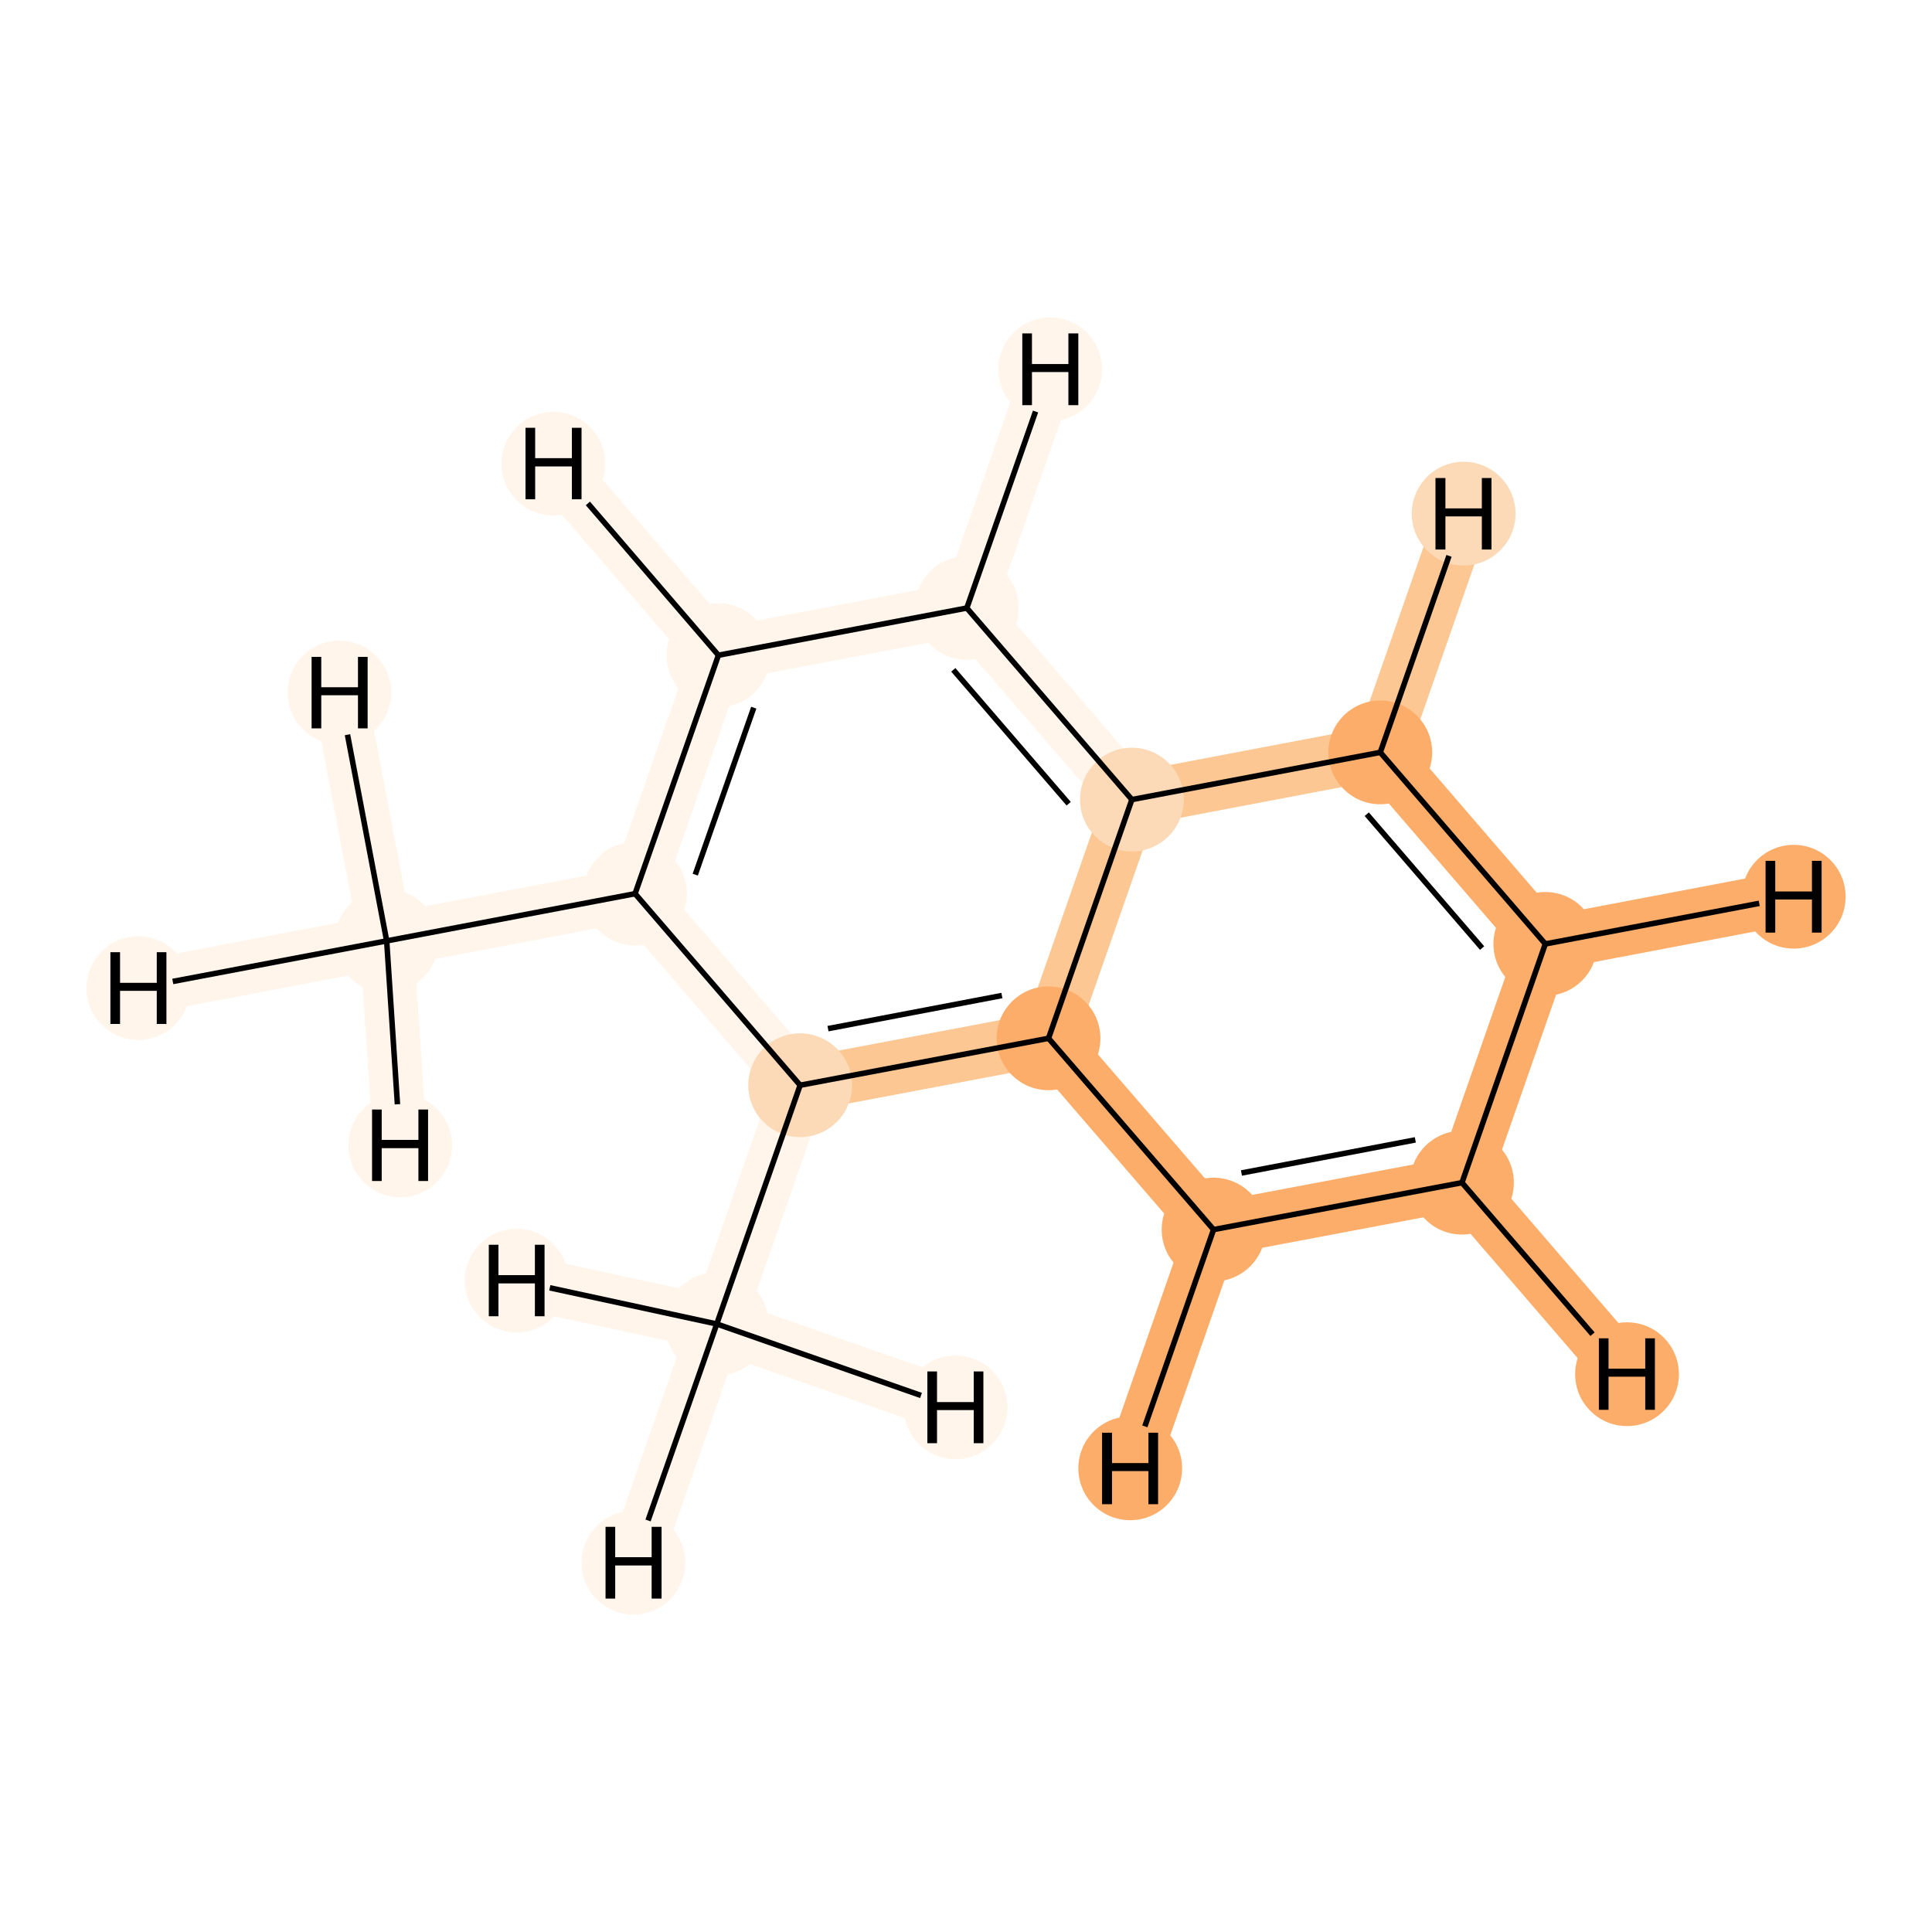 <?xml version='1.0' encoding='iso-8859-1'?>
<svg version='1.1' baseProfile='full'
              xmlns='http://www.w3.org/2000/svg'
                      xmlns:rdkit='http://www.rdkit.org/xml'
                      xmlns:xlink='http://www.w3.org/1999/xlink'
                  xml:space='preserve'
width='700px' height='700px' viewBox='0 0 700 700'>
<!-- END OF HEADER -->
<rect style='opacity:1.0;fill:#FFFFFF;stroke:none' width='700.0' height='700.0' x='0.0' y='0.0'> </rect>
<path d='M 140.1,340.9 L 230.1,323.8' style='fill:none;fill-rule:evenodd;stroke:#FFF5EB;stroke-width:19.5px;stroke-linecap:butt;stroke-linejoin:miter;stroke-opacity:1' />
<path d='M 140.1,340.9 L 50.1,358.0' style='fill:none;fill-rule:evenodd;stroke:#FFF5EB;stroke-width:19.5px;stroke-linecap:butt;stroke-linejoin:miter;stroke-opacity:1' />
<path d='M 140.1,340.9 L 145.0,415.0' style='fill:none;fill-rule:evenodd;stroke:#FFF5EB;stroke-width:19.5px;stroke-linecap:butt;stroke-linejoin:miter;stroke-opacity:1' />
<path d='M 140.1,340.9 L 123.0,250.9' style='fill:none;fill-rule:evenodd;stroke:#FFF5EB;stroke-width:19.5px;stroke-linecap:butt;stroke-linejoin:miter;stroke-opacity:1' />
<path d='M 230.1,323.8 L 260.3,237.4' style='fill:none;fill-rule:evenodd;stroke:#FFF5EB;stroke-width:19.5px;stroke-linecap:butt;stroke-linejoin:miter;stroke-opacity:1' />
<path d='M 230.1,323.8 L 289.9,393.2' style='fill:none;fill-rule:evenodd;stroke:#FFF5EB;stroke-width:19.5px;stroke-linecap:butt;stroke-linejoin:miter;stroke-opacity:1' />
<path d='M 260.3,237.4 L 350.3,220.3' style='fill:none;fill-rule:evenodd;stroke:#FFF5EB;stroke-width:19.5px;stroke-linecap:butt;stroke-linejoin:miter;stroke-opacity:1' />
<path d='M 260.3,237.4 L 200.5,168.0' style='fill:none;fill-rule:evenodd;stroke:#FFF5EB;stroke-width:19.5px;stroke-linecap:butt;stroke-linejoin:miter;stroke-opacity:1' />
<path d='M 350.3,220.3 L 410.1,289.7' style='fill:none;fill-rule:evenodd;stroke:#FFF5EB;stroke-width:19.5px;stroke-linecap:butt;stroke-linejoin:miter;stroke-opacity:1' />
<path d='M 350.3,220.3 L 380.5,133.8' style='fill:none;fill-rule:evenodd;stroke:#FFF5EB;stroke-width:19.5px;stroke-linecap:butt;stroke-linejoin:miter;stroke-opacity:1' />
<path d='M 410.1,289.7 L 379.9,376.2' style='fill:none;fill-rule:evenodd;stroke:#FDC793;stroke-width:19.5px;stroke-linecap:butt;stroke-linejoin:miter;stroke-opacity:1' />
<path d='M 410.1,289.7 L 500.1,272.6' style='fill:none;fill-rule:evenodd;stroke:#FDC793;stroke-width:19.5px;stroke-linecap:butt;stroke-linejoin:miter;stroke-opacity:1' />
<path d='M 379.9,376.2 L 289.9,393.2' style='fill:none;fill-rule:evenodd;stroke:#FDC793;stroke-width:19.5px;stroke-linecap:butt;stroke-linejoin:miter;stroke-opacity:1' />
<path d='M 379.9,376.2 L 439.7,445.5' style='fill:none;fill-rule:evenodd;stroke:#FDAD6A;stroke-width:19.5px;stroke-linecap:butt;stroke-linejoin:miter;stroke-opacity:1' />
<path d='M 289.9,393.2 L 259.7,479.7' style='fill:none;fill-rule:evenodd;stroke:#FFF5EB;stroke-width:19.5px;stroke-linecap:butt;stroke-linejoin:miter;stroke-opacity:1' />
<path d='M 259.7,479.7 L 229.5,566.2' style='fill:none;fill-rule:evenodd;stroke:#FFF5EB;stroke-width:19.5px;stroke-linecap:butt;stroke-linejoin:miter;stroke-opacity:1' />
<path d='M 259.7,479.7 L 187.2,464.0' style='fill:none;fill-rule:evenodd;stroke:#FFF5EB;stroke-width:19.5px;stroke-linecap:butt;stroke-linejoin:miter;stroke-opacity:1' />
<path d='M 259.7,479.7 L 346.2,509.9' style='fill:none;fill-rule:evenodd;stroke:#FFF5EB;stroke-width:19.5px;stroke-linecap:butt;stroke-linejoin:miter;stroke-opacity:1' />
<path d='M 439.7,445.5 L 529.7,428.5' style='fill:none;fill-rule:evenodd;stroke:#FDAD6A;stroke-width:19.5px;stroke-linecap:butt;stroke-linejoin:miter;stroke-opacity:1' />
<path d='M 439.7,445.5 L 409.5,532.0' style='fill:none;fill-rule:evenodd;stroke:#FDAD6A;stroke-width:19.5px;stroke-linecap:butt;stroke-linejoin:miter;stroke-opacity:1' />
<path d='M 529.7,428.5 L 559.9,342.0' style='fill:none;fill-rule:evenodd;stroke:#FDAD6A;stroke-width:19.5px;stroke-linecap:butt;stroke-linejoin:miter;stroke-opacity:1' />
<path d='M 529.7,428.5 L 589.5,497.9' style='fill:none;fill-rule:evenodd;stroke:#FDAD6A;stroke-width:19.5px;stroke-linecap:butt;stroke-linejoin:miter;stroke-opacity:1' />
<path d='M 559.9,342.0 L 500.1,272.6' style='fill:none;fill-rule:evenodd;stroke:#FDAD6A;stroke-width:19.5px;stroke-linecap:butt;stroke-linejoin:miter;stroke-opacity:1' />
<path d='M 559.9,342.0 L 649.9,324.9' style='fill:none;fill-rule:evenodd;stroke:#FDAD6A;stroke-width:19.5px;stroke-linecap:butt;stroke-linejoin:miter;stroke-opacity:1' />
<path d='M 500.1,272.6 L 530.3,186.1' style='fill:none;fill-rule:evenodd;stroke:#FDC793;stroke-width:19.5px;stroke-linecap:butt;stroke-linejoin:miter;stroke-opacity:1' />
<ellipse cx='140.1' cy='340.9' rx='18.3' ry='18.3'  style='fill:#FFF5EB;fill-rule:evenodd;stroke:#FFF5EB;stroke-width:1.0px;stroke-linecap:butt;stroke-linejoin:miter;stroke-opacity:1' />
<ellipse cx='230.1' cy='323.8' rx='18.3' ry='18.3'  style='fill:#FFF5EB;fill-rule:evenodd;stroke:#FFF5EB;stroke-width:1.0px;stroke-linecap:butt;stroke-linejoin:miter;stroke-opacity:1' />
<ellipse cx='260.3' cy='237.4' rx='18.3' ry='18.3'  style='fill:#FFF5EB;fill-rule:evenodd;stroke:#FFF5EB;stroke-width:1.0px;stroke-linecap:butt;stroke-linejoin:miter;stroke-opacity:1' />
<ellipse cx='350.3' cy='220.3' rx='18.3' ry='18.3'  style='fill:#FFF5EB;fill-rule:evenodd;stroke:#FFF5EB;stroke-width:1.0px;stroke-linecap:butt;stroke-linejoin:miter;stroke-opacity:1' />
<ellipse cx='410.1' cy='289.7' rx='18.3' ry='18.3'  style='fill:#FDDAB7;fill-rule:evenodd;stroke:#FDDAB7;stroke-width:1.0px;stroke-linecap:butt;stroke-linejoin:miter;stroke-opacity:1' />
<ellipse cx='379.9' cy='376.2' rx='18.3' ry='18.3'  style='fill:#FDAD6A;fill-rule:evenodd;stroke:#FDAD6A;stroke-width:1.0px;stroke-linecap:butt;stroke-linejoin:miter;stroke-opacity:1' />
<ellipse cx='289.9' cy='393.2' rx='18.3' ry='18.3'  style='fill:#FDDAB7;fill-rule:evenodd;stroke:#FDDAB7;stroke-width:1.0px;stroke-linecap:butt;stroke-linejoin:miter;stroke-opacity:1' />
<ellipse cx='259.7' cy='479.7' rx='18.3' ry='18.3'  style='fill:#FFF5EB;fill-rule:evenodd;stroke:#FFF5EB;stroke-width:1.0px;stroke-linecap:butt;stroke-linejoin:miter;stroke-opacity:1' />
<ellipse cx='439.7' cy='445.5' rx='18.3' ry='18.3'  style='fill:#FDAD6A;fill-rule:evenodd;stroke:#FDAD6A;stroke-width:1.0px;stroke-linecap:butt;stroke-linejoin:miter;stroke-opacity:1' />
<ellipse cx='529.7' cy='428.5' rx='18.3' ry='18.3'  style='fill:#FDAD6A;fill-rule:evenodd;stroke:#FDAD6A;stroke-width:1.0px;stroke-linecap:butt;stroke-linejoin:miter;stroke-opacity:1' />
<ellipse cx='559.9' cy='342.0' rx='18.3' ry='18.3'  style='fill:#FDAD6A;fill-rule:evenodd;stroke:#FDAD6A;stroke-width:1.0px;stroke-linecap:butt;stroke-linejoin:miter;stroke-opacity:1' />
<ellipse cx='500.1' cy='272.6' rx='18.3' ry='18.3'  style='fill:#FDAD6A;fill-rule:evenodd;stroke:#FDAD6A;stroke-width:1.0px;stroke-linecap:butt;stroke-linejoin:miter;stroke-opacity:1' />
<ellipse cx='50.1' cy='358.0' rx='18.3' ry='18.3'  style='fill:#FFF5EB;fill-rule:evenodd;stroke:#FFF5EB;stroke-width:1.0px;stroke-linecap:butt;stroke-linejoin:miter;stroke-opacity:1' />
<ellipse cx='145.0' cy='415.0' rx='18.3' ry='18.3'  style='fill:#FFF5EB;fill-rule:evenodd;stroke:#FFF5EB;stroke-width:1.0px;stroke-linecap:butt;stroke-linejoin:miter;stroke-opacity:1' />
<ellipse cx='123.0' cy='250.9' rx='18.3' ry='18.3'  style='fill:#FFF5EB;fill-rule:evenodd;stroke:#FFF5EB;stroke-width:1.0px;stroke-linecap:butt;stroke-linejoin:miter;stroke-opacity:1' />
<ellipse cx='200.5' cy='168.0' rx='18.3' ry='18.3'  style='fill:#FFF5EB;fill-rule:evenodd;stroke:#FFF5EB;stroke-width:1.0px;stroke-linecap:butt;stroke-linejoin:miter;stroke-opacity:1' />
<ellipse cx='380.5' cy='133.8' rx='18.3' ry='18.3'  style='fill:#FFF5EB;fill-rule:evenodd;stroke:#FFF5EB;stroke-width:1.0px;stroke-linecap:butt;stroke-linejoin:miter;stroke-opacity:1' />
<ellipse cx='229.5' cy='566.2' rx='18.3' ry='18.3'  style='fill:#FFF5EB;fill-rule:evenodd;stroke:#FFF5EB;stroke-width:1.0px;stroke-linecap:butt;stroke-linejoin:miter;stroke-opacity:1' />
<ellipse cx='187.2' cy='464.0' rx='18.3' ry='18.3'  style='fill:#FFF5EB;fill-rule:evenodd;stroke:#FFF5EB;stroke-width:1.0px;stroke-linecap:butt;stroke-linejoin:miter;stroke-opacity:1' />
<ellipse cx='346.2' cy='509.9' rx='18.3' ry='18.3'  style='fill:#FFF5EB;fill-rule:evenodd;stroke:#FFF5EB;stroke-width:1.0px;stroke-linecap:butt;stroke-linejoin:miter;stroke-opacity:1' />
<ellipse cx='409.5' cy='532.0' rx='18.3' ry='18.3'  style='fill:#FDAD6A;fill-rule:evenodd;stroke:#FDAD6A;stroke-width:1.0px;stroke-linecap:butt;stroke-linejoin:miter;stroke-opacity:1' />
<ellipse cx='589.5' cy='497.9' rx='18.3' ry='18.3'  style='fill:#FDAD6A;fill-rule:evenodd;stroke:#FDAD6A;stroke-width:1.0px;stroke-linecap:butt;stroke-linejoin:miter;stroke-opacity:1' />
<ellipse cx='649.9' cy='324.9' rx='18.3' ry='18.3'  style='fill:#FDAD6A;fill-rule:evenodd;stroke:#FDAD6A;stroke-width:1.0px;stroke-linecap:butt;stroke-linejoin:miter;stroke-opacity:1' />
<ellipse cx='530.3' cy='186.1' rx='18.3' ry='18.3'  style='fill:#FDDAB7;fill-rule:evenodd;stroke:#FDDAB7;stroke-width:1.0px;stroke-linecap:butt;stroke-linejoin:miter;stroke-opacity:1' />
<path class='bond-0 atom-0 atom-1' d='M 140.1,340.9 L 230.1,323.8' style='fill:none;fill-rule:evenodd;stroke:#000000;stroke-width:2.0px;stroke-linecap:butt;stroke-linejoin:miter;stroke-opacity:1' />
<path class='bond-13 atom-0 atom-12' d='M 140.1,340.9 L 62.6,355.6' style='fill:none;fill-rule:evenodd;stroke:#000000;stroke-width:2.0px;stroke-linecap:butt;stroke-linejoin:miter;stroke-opacity:1' />
<path class='bond-14 atom-0 atom-13' d='M 140.1,340.9 L 144.0,400.1' style='fill:none;fill-rule:evenodd;stroke:#000000;stroke-width:2.0px;stroke-linecap:butt;stroke-linejoin:miter;stroke-opacity:1' />
<path class='bond-15 atom-0 atom-14' d='M 140.1,340.9 L 125.9,266.2' style='fill:none;fill-rule:evenodd;stroke:#000000;stroke-width:2.0px;stroke-linecap:butt;stroke-linejoin:miter;stroke-opacity:1' />
<path class='bond-1 atom-1 atom-2' d='M 230.1,323.8 L 260.3,237.4' style='fill:none;fill-rule:evenodd;stroke:#000000;stroke-width:2.0px;stroke-linecap:butt;stroke-linejoin:miter;stroke-opacity:1' />
<path class='bond-1 atom-1 atom-2' d='M 251.9,316.9 L 273.1,256.4' style='fill:none;fill-rule:evenodd;stroke:#000000;stroke-width:2.0px;stroke-linecap:butt;stroke-linejoin:miter;stroke-opacity:1' />
<path class='bond-11 atom-6 atom-1' d='M 289.9,393.2 L 230.1,323.8' style='fill:none;fill-rule:evenodd;stroke:#000000;stroke-width:2.0px;stroke-linecap:butt;stroke-linejoin:miter;stroke-opacity:1' />
<path class='bond-2 atom-2 atom-3' d='M 260.3,237.4 L 350.3,220.3' style='fill:none;fill-rule:evenodd;stroke:#000000;stroke-width:2.0px;stroke-linecap:butt;stroke-linejoin:miter;stroke-opacity:1' />
<path class='bond-16 atom-2 atom-15' d='M 260.3,237.4 L 213.0,182.4' style='fill:none;fill-rule:evenodd;stroke:#000000;stroke-width:2.0px;stroke-linecap:butt;stroke-linejoin:miter;stroke-opacity:1' />
<path class='bond-3 atom-3 atom-4' d='M 350.3,220.3 L 410.1,289.7' style='fill:none;fill-rule:evenodd;stroke:#000000;stroke-width:2.0px;stroke-linecap:butt;stroke-linejoin:miter;stroke-opacity:1' />
<path class='bond-3 atom-3 atom-4' d='M 345.4,242.7 L 387.2,291.2' style='fill:none;fill-rule:evenodd;stroke:#000000;stroke-width:2.0px;stroke-linecap:butt;stroke-linejoin:miter;stroke-opacity:1' />
<path class='bond-17 atom-3 atom-16' d='M 350.3,220.3 L 375.2,149.1' style='fill:none;fill-rule:evenodd;stroke:#000000;stroke-width:2.0px;stroke-linecap:butt;stroke-linejoin:miter;stroke-opacity:1' />
<path class='bond-4 atom-4 atom-5' d='M 410.1,289.7 L 379.9,376.2' style='fill:none;fill-rule:evenodd;stroke:#000000;stroke-width:2.0px;stroke-linecap:butt;stroke-linejoin:miter;stroke-opacity:1' />
<path class='bond-12 atom-11 atom-4' d='M 500.1,272.6 L 410.1,289.7' style='fill:none;fill-rule:evenodd;stroke:#000000;stroke-width:2.0px;stroke-linecap:butt;stroke-linejoin:miter;stroke-opacity:1' />
<path class='bond-5 atom-5 atom-6' d='M 379.9,376.2 L 289.9,393.2' style='fill:none;fill-rule:evenodd;stroke:#000000;stroke-width:2.0px;stroke-linecap:butt;stroke-linejoin:miter;stroke-opacity:1' />
<path class='bond-5 atom-5 atom-6' d='M 363.0,360.7 L 300.0,372.7' style='fill:none;fill-rule:evenodd;stroke:#000000;stroke-width:2.0px;stroke-linecap:butt;stroke-linejoin:miter;stroke-opacity:1' />
<path class='bond-7 atom-5 atom-8' d='M 379.9,376.2 L 439.7,445.5' style='fill:none;fill-rule:evenodd;stroke:#000000;stroke-width:2.0px;stroke-linecap:butt;stroke-linejoin:miter;stroke-opacity:1' />
<path class='bond-6 atom-6 atom-7' d='M 289.9,393.2 L 259.7,479.7' style='fill:none;fill-rule:evenodd;stroke:#000000;stroke-width:2.0px;stroke-linecap:butt;stroke-linejoin:miter;stroke-opacity:1' />
<path class='bond-18 atom-7 atom-17' d='M 259.7,479.7 L 234.8,550.9' style='fill:none;fill-rule:evenodd;stroke:#000000;stroke-width:2.0px;stroke-linecap:butt;stroke-linejoin:miter;stroke-opacity:1' />
<path class='bond-19 atom-7 atom-18' d='M 259.7,479.7 L 199.2,466.6' style='fill:none;fill-rule:evenodd;stroke:#000000;stroke-width:2.0px;stroke-linecap:butt;stroke-linejoin:miter;stroke-opacity:1' />
<path class='bond-20 atom-7 atom-19' d='M 259.7,479.7 L 333.7,505.6' style='fill:none;fill-rule:evenodd;stroke:#000000;stroke-width:2.0px;stroke-linecap:butt;stroke-linejoin:miter;stroke-opacity:1' />
<path class='bond-8 atom-8 atom-9' d='M 439.7,445.5 L 529.7,428.5' style='fill:none;fill-rule:evenodd;stroke:#000000;stroke-width:2.0px;stroke-linecap:butt;stroke-linejoin:miter;stroke-opacity:1' />
<path class='bond-8 atom-8 atom-9' d='M 449.8,425.0 L 512.8,413.0' style='fill:none;fill-rule:evenodd;stroke:#000000;stroke-width:2.0px;stroke-linecap:butt;stroke-linejoin:miter;stroke-opacity:1' />
<path class='bond-21 atom-8 atom-20' d='M 439.7,445.5 L 414.8,516.8' style='fill:none;fill-rule:evenodd;stroke:#000000;stroke-width:2.0px;stroke-linecap:butt;stroke-linejoin:miter;stroke-opacity:1' />
<path class='bond-9 atom-9 atom-10' d='M 529.7,428.5 L 559.9,342.0' style='fill:none;fill-rule:evenodd;stroke:#000000;stroke-width:2.0px;stroke-linecap:butt;stroke-linejoin:miter;stroke-opacity:1' />
<path class='bond-22 atom-9 atom-21' d='M 529.7,428.5 L 577.0,483.4' style='fill:none;fill-rule:evenodd;stroke:#000000;stroke-width:2.0px;stroke-linecap:butt;stroke-linejoin:miter;stroke-opacity:1' />
<path class='bond-10 atom-10 atom-11' d='M 559.9,342.0 L 500.1,272.6' style='fill:none;fill-rule:evenodd;stroke:#000000;stroke-width:2.0px;stroke-linecap:butt;stroke-linejoin:miter;stroke-opacity:1' />
<path class='bond-10 atom-10 atom-11' d='M 537.0,343.5 L 495.2,295.0' style='fill:none;fill-rule:evenodd;stroke:#000000;stroke-width:2.0px;stroke-linecap:butt;stroke-linejoin:miter;stroke-opacity:1' />
<path class='bond-23 atom-10 atom-22' d='M 559.9,342.0 L 637.4,327.3' style='fill:none;fill-rule:evenodd;stroke:#000000;stroke-width:2.0px;stroke-linecap:butt;stroke-linejoin:miter;stroke-opacity:1' />
<path class='bond-24 atom-11 atom-23' d='M 500.1,272.6 L 525.0,201.4' style='fill:none;fill-rule:evenodd;stroke:#000000;stroke-width:2.0px;stroke-linecap:butt;stroke-linejoin:miter;stroke-opacity:1' />
<path  class='atom-12' d='M 40.0 345.0
L 43.5 345.0
L 43.5 356.1
L 56.8 356.1
L 56.8 345.0
L 60.3 345.0
L 60.3 371.0
L 56.8 371.0
L 56.8 359.0
L 43.5 359.0
L 43.5 371.0
L 40.0 371.0
L 40.0 345.0
' fill='#000000'/>
<path  class='atom-13' d='M 134.8 402.0
L 138.3 402.0
L 138.3 413.0
L 151.6 413.0
L 151.6 402.0
L 155.1 402.0
L 155.1 427.9
L 151.6 427.9
L 151.6 416.0
L 138.3 416.0
L 138.3 427.9
L 134.8 427.9
L 134.8 402.0
' fill='#000000'/>
<path  class='atom-14' d='M 112.9 238.0
L 116.4 238.0
L 116.4 249.0
L 129.7 249.0
L 129.7 238.0
L 133.2 238.0
L 133.2 263.9
L 129.7 263.9
L 129.7 251.9
L 116.4 251.9
L 116.4 263.9
L 112.9 263.9
L 112.9 238.0
' fill='#000000'/>
<path  class='atom-15' d='M 190.4 155.0
L 193.9 155.0
L 193.9 166.0
L 207.2 166.0
L 207.2 155.0
L 210.7 155.0
L 210.7 180.9
L 207.2 180.9
L 207.2 169.0
L 193.9 169.0
L 193.9 180.9
L 190.4 180.9
L 190.4 155.0
' fill='#000000'/>
<path  class='atom-16' d='M 370.4 120.8
L 373.9 120.8
L 373.9 131.9
L 387.1 131.9
L 387.1 120.8
L 390.7 120.8
L 390.7 146.8
L 387.1 146.8
L 387.1 134.8
L 373.9 134.8
L 373.9 146.8
L 370.4 146.8
L 370.4 120.8
' fill='#000000'/>
<path  class='atom-17' d='M 219.4 553.2
L 222.9 553.2
L 222.9 564.2
L 236.1 564.2
L 236.1 553.2
L 239.7 553.2
L 239.7 579.2
L 236.1 579.2
L 236.1 567.2
L 222.9 567.2
L 222.9 579.2
L 219.4 579.2
L 219.4 553.2
' fill='#000000'/>
<path  class='atom-18' d='M 177.1 451.0
L 180.6 451.0
L 180.6 462.0
L 193.8 462.0
L 193.8 451.0
L 197.3 451.0
L 197.3 476.9
L 193.8 476.9
L 193.8 465.0
L 180.6 465.0
L 180.6 476.9
L 177.1 476.9
L 177.1 451.0
' fill='#000000'/>
<path  class='atom-19' d='M 336.0 496.9
L 339.5 496.9
L 339.5 508.0
L 352.8 508.0
L 352.8 496.9
L 356.3 496.9
L 356.3 522.9
L 352.8 522.9
L 352.8 510.9
L 339.5 510.9
L 339.5 522.9
L 336.0 522.9
L 336.0 496.9
' fill='#000000'/>
<path  class='atom-20' d='M 399.3 519.1
L 402.9 519.1
L 402.9 530.1
L 416.1 530.1
L 416.1 519.1
L 419.6 519.1
L 419.6 545.0
L 416.1 545.0
L 416.1 533.0
L 402.9 533.0
L 402.9 545.0
L 399.3 545.0
L 399.3 519.1
' fill='#000000'/>
<path  class='atom-21' d='M 579.3 484.9
L 582.8 484.9
L 582.8 495.9
L 596.1 495.9
L 596.1 484.9
L 599.6 484.9
L 599.6 510.8
L 596.1 510.8
L 596.1 498.8
L 582.8 498.8
L 582.8 510.8
L 579.3 510.8
L 579.3 484.9
' fill='#000000'/>
<path  class='atom-22' d='M 639.7 311.9
L 643.2 311.9
L 643.2 323.0
L 656.5 323.0
L 656.5 311.9
L 660.0 311.9
L 660.0 337.9
L 656.5 337.9
L 656.5 325.9
L 643.2 325.9
L 643.2 337.9
L 639.7 337.9
L 639.7 311.9
' fill='#000000'/>
<path  class='atom-23' d='M 520.1 173.2
L 523.7 173.2
L 523.7 184.2
L 536.9 184.2
L 536.9 173.2
L 540.4 173.2
L 540.4 199.1
L 536.9 199.1
L 536.9 187.1
L 523.7 187.1
L 523.7 199.1
L 520.1 199.1
L 520.1 173.2
' fill='#000000'/>
</svg>
